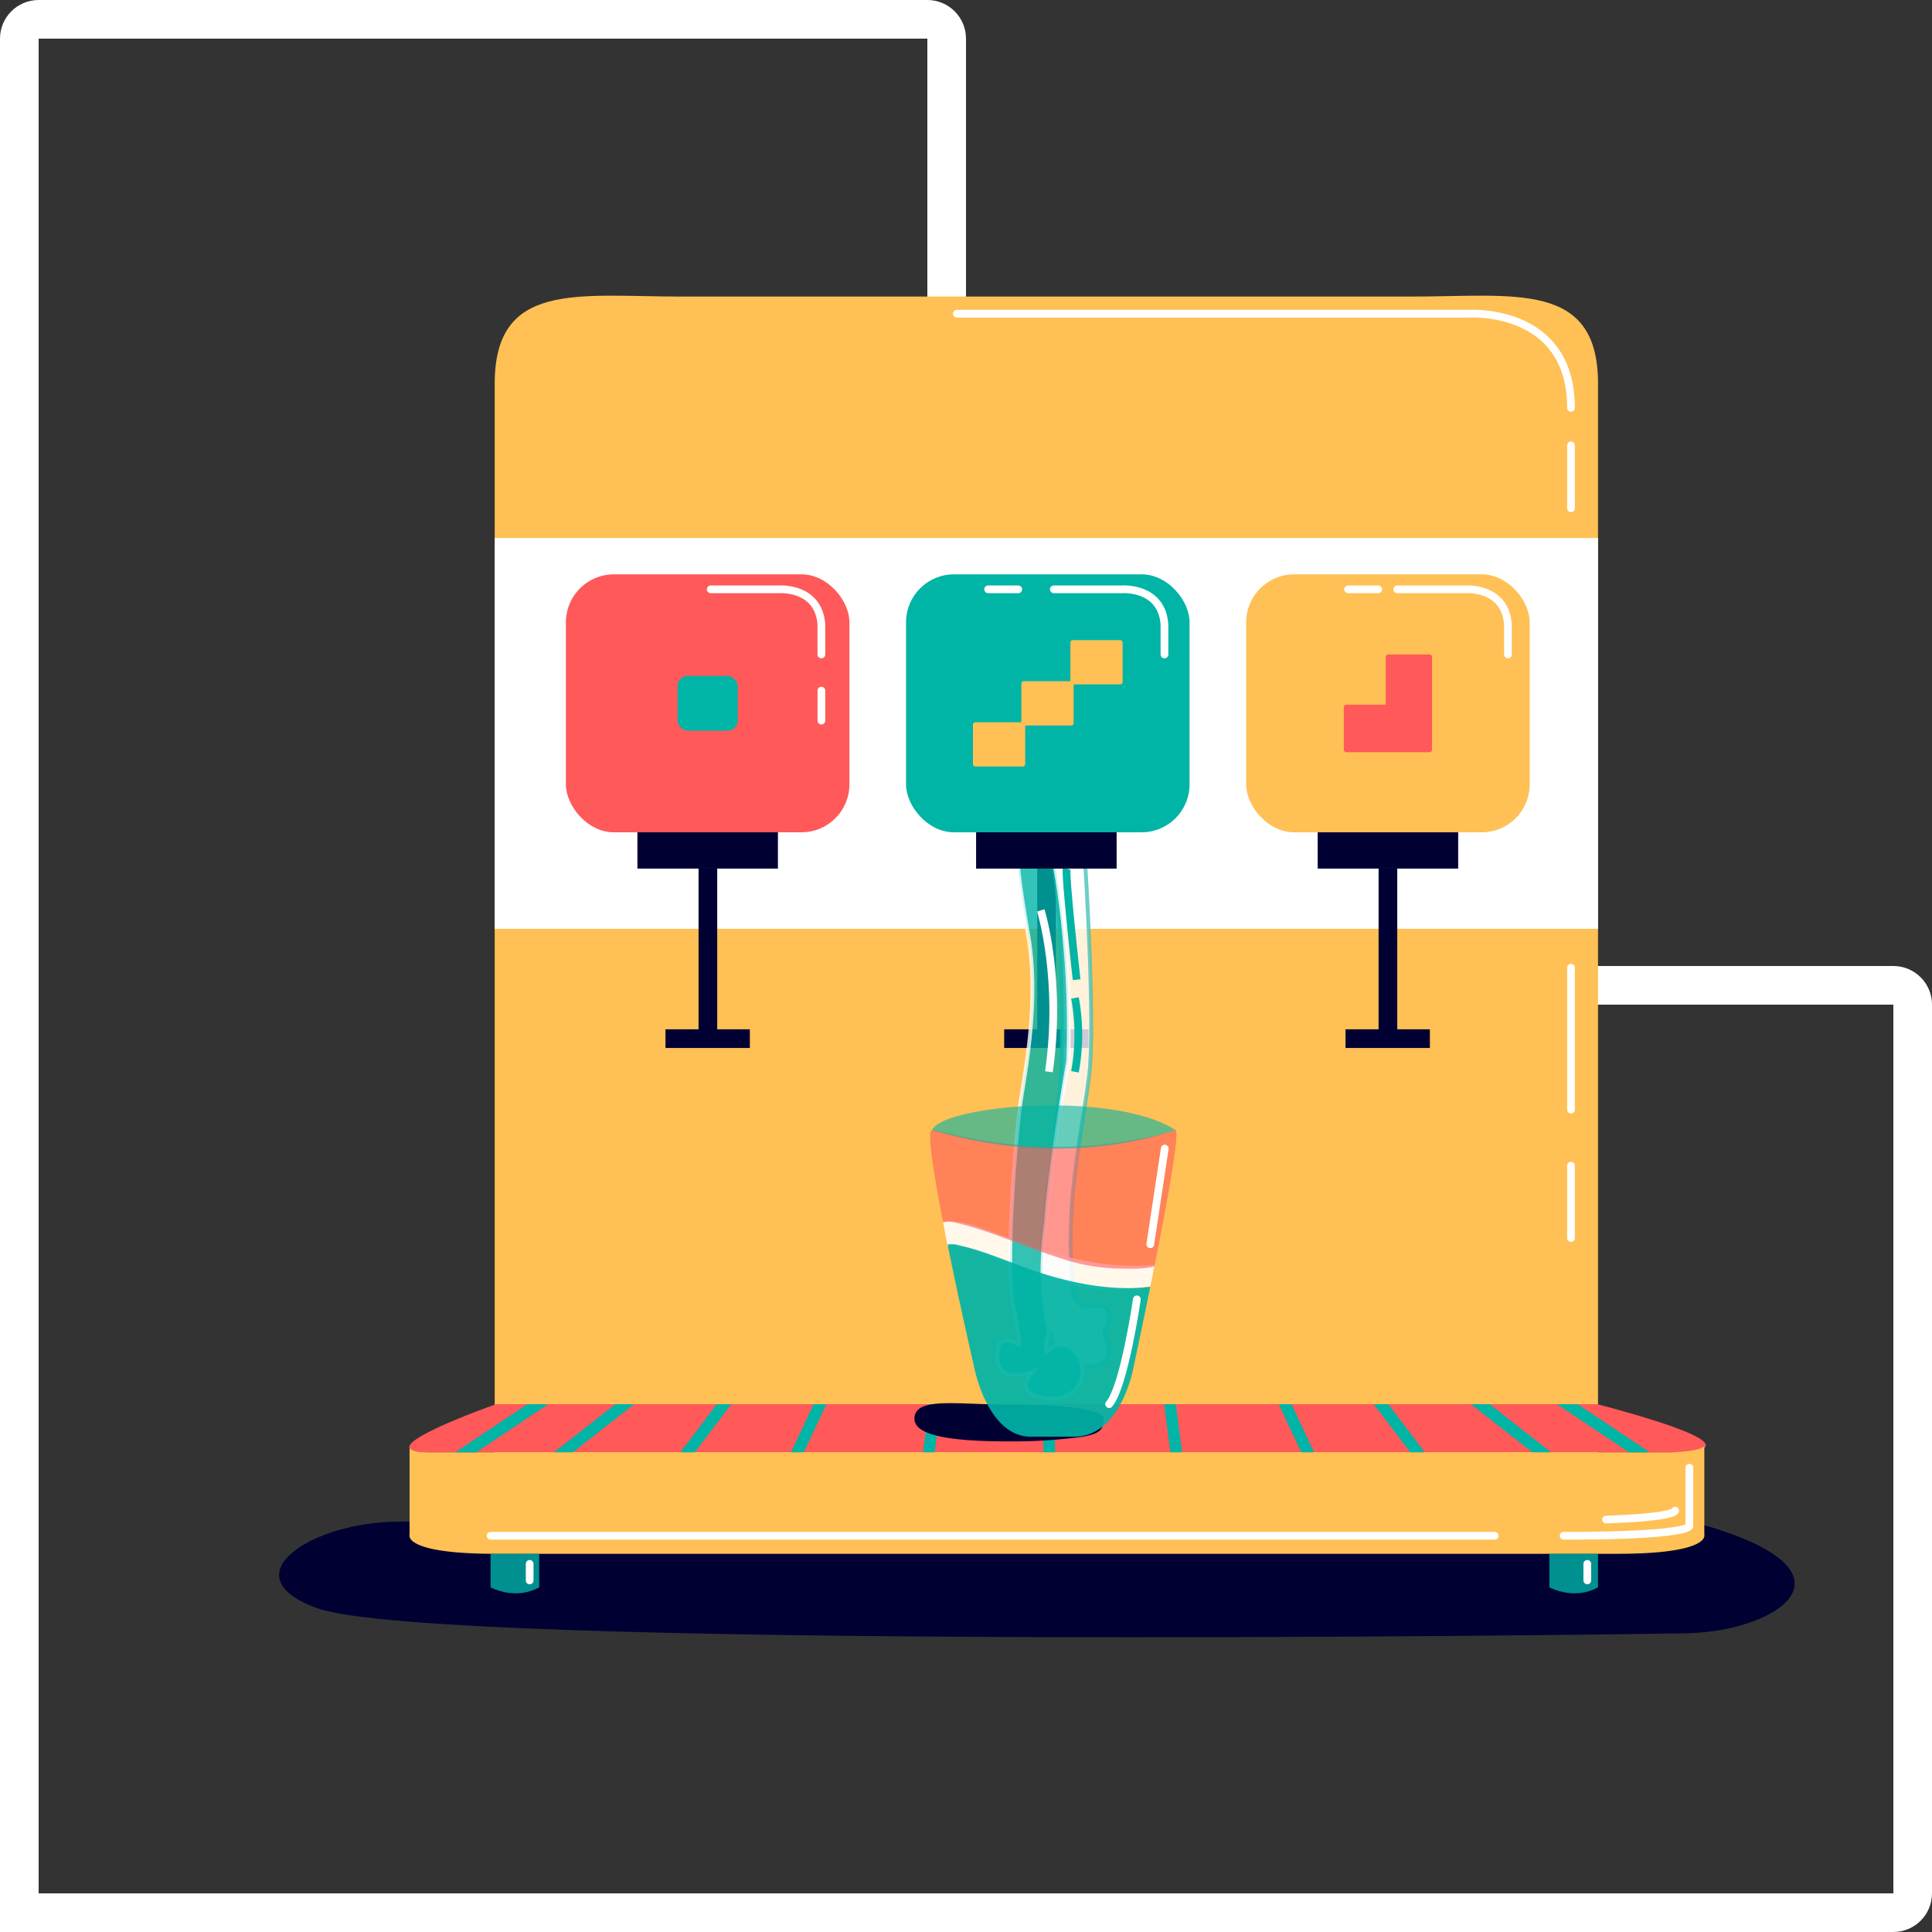 <svg xmlns="http://www.w3.org/2000/svg" xmlns:xlink="http://www.w3.org/1999/xlink" width="500" height="500" viewBox="0 0 500 500"><rect x="0" y="0" width="500" height="500" fill="#333333" stroke="none"/><defs><clipPath id="a"><path d="M132.351,453.916H455.413s26.2,0-20.792-12.458H149.613S114.116,453.916,132.351,453.916Z" transform="translate(-127.142 -441.458)" fill="none"/></clipPath></defs><g transform="translate(-152 -1295)"><g transform="translate(0 53)"><g transform="translate(652 1742) rotate(180)" fill="none"><path d="M260,500a10,10,0,0,1-10-10V250H10A10,10,0,0,1,0,240V10A10,10,0,0,1,10,0H500V490a10,10,0,0,1-10,10Z" stroke="none"/><path d="M 490 490 L 490 250 L 490 10 L 250 10 L 10 10.001 L 10 240 L 250 240 L 260 240 L 260 250 L 260 490 L 490 490 L 490 490 M 490 500 L 260 500 C 254.477 500 250 495.523 250 490 L 250 250 L 10 250 C 4.477 250 -6.626673894061241e-07 245.524 -6.626673894061241e-07 240 L -6.626673894061241e-07 10.001 C -6.626673894061241e-07 4.477 4.477 -6.626673894061241e-07 10 -6.626673894061241e-07 L 250 -6.626673894061241e-07 L 500 -6.626673894061241e-07 L 500 250 L 500 490 C 500 495.523 495.523 500 490 500 Z" stroke="none" fill="#fff"/></g><g transform="translate(172 1231)"><path d="M96.465,495.3c30.6,10.814,334.322,6.837,354.431,6.445,23.542-.458,48.027-16.445,1.036-28.9H117.726C94.556,472.839,73.3,487.113,96.465,495.3Z" transform="translate(-34.223 -68.059)" fill="#003"/><path d="M434.791,461.309V177.35c0-26.671-21.624-22.542-48.293-22.542H197.544c-26.674,0-48.293-4.129-48.293,22.542V461.309Z" transform="translate(-41.223 -67.059)" fill="#ffc055"/><rect width="285.54" height="101.138" transform="translate(108.028 150.244)" fill="#fff"/><rect width="73.374" height="66.759" rx="12.41" transform="translate(126.456 159.639)" fill="#ff595a"/><rect width="73.374" height="66.759" rx="12.41" transform="translate(214.482 159.639)" fill="#00b4a6"/><rect width="73.374" height="66.759" rx="12.41" transform="translate(302.507 159.639)" fill="#ffc055"/><path d="M311.121,243.719H298.87a.639.639,0,0,0-.639.639v10H286.189a.639.639,0,0,0-.639.639v9.98H273.662a.639.639,0,0,0-.638.639V275.8a.639.639,0,0,0,.638.639h12.251a.639.639,0,0,0,.639-.639v-9.981H298.44a.639.639,0,0,0,.638-.639v-10h12.043a.639.639,0,0,0,.639-.639V244.358A.639.639,0,0,0,311.121,243.719Z" transform="translate(-41.223 -67.059)" fill="#ffc055"/><rect width="15.573" height="14.169" rx="2.634" transform="translate(155.357 185.934)" fill="#00b4a6"/><path d="M391.834,272.052a.668.668,0,0,1-.667.668H380.522a.75.75,0,0,1-.105-.021.708.708,0,0,1-.1.021H369.668a.668.668,0,0,1-.668-.668V261.1a.668.668,0,0,1,.668-.668h10.186V248.1a.668.668,0,0,1,.668-.668h10.645a.668.668,0,0,1,.667.668v12.806a.592.592,0,0,1-.019.1.6.6,0,0,1,.019.094Z" transform="translate(-41.223 -67.059)" fill="#ff595a"/><rect width="36.364" height="9.395" transform="translate(144.961 226.398)" fill="#003"/><rect width="36.364" height="9.395" transform="translate(321.012 226.398)" fill="#003"/><path d="M132.351,453.916H455.413s26.2,0-20.792-12.458H149.613S114.116,453.916,132.351,453.916Z" transform="translate(-41.223 -67.059)" fill="#ff595a"/><path d="M462.3,452.4v22.8s1.934,4.99-22.684,4.99H149.748c-24.618,0-22.529-4.99-22.529-4.99V452.4s-.782,1.514,5.132,1.514H452.068S459.736,454.083,462.3,452.4Z" transform="translate(-41.223 -67.059)" fill="#ffc055"/><rect width="4.83" height="42.578" transform="translate(336.779 235.793)" fill="#003"/><rect width="4.83" height="21.831" transform="translate(350.053 277.384) rotate(90)" fill="#003"/><rect width="4.83" height="42.578" transform="translate(248.44 235.793)" fill="#003"/><rect width="4.83" height="21.831" transform="translate(261.714 277.384) rotate(90)" fill="#003"/><rect width="4.83" height="42.578" transform="translate(160.785 235.793)" fill="#003"/><rect width="4.83" height="21.831" transform="translate(174.059 277.384) rotate(90)" fill="#003"/><path d="M148.183,480.188v8.663s6.293,3.5,12.587,0v-8.663Z" transform="translate(-41.223 -67.059)" fill="#00b4a6" opacity="0.8"/><path d="M422.2,480.188v8.663s6.294,3.5,12.587,0v-8.663Z" transform="translate(-41.223 -67.059)" fill="#00b4a6" opacity="0.8"/><path d="M302.047,301.046s2.632,41.69,1.109,54.717c-1.765,15.1-6.567,34.172-4.228,54.834,0,0-.9,6.419,5.2,5.455s3.929,5.788,2.964,6.029,4.73,9.164-3.785,9.647-9.479-4.582-12.132-15.917,4.5-50.137,4.8-62.219-.063-44.643-2.474-52.633Z" transform="translate(-41.223 -67.059)" fill="#fff" stroke="#49c1ba" stroke-miterlimit="10" stroke-width="1" opacity="0.8"/><path d="M268.161,400.448c4.29,0,7.772,2.376,11.608,3.961,4.078,1.685,8.13,3.466,12.361,4.74,8.192,2.466,16.995,3.5,25.46,2a6.787,6.787,0,0,1,1.328-.1l1.148-5.694c-9.436,1.1-20.276-1.022-29.3-3.864-4.448-1.4-8.745-3.2-13.133-4.764-3.084-1.1-6.442-2.658-12.387-2.658l1.215,6.632A5.511,5.511,0,0,1,268.161,400.448Z" transform="translate(-41.223 -67.059)" fill="#fff" opacity="0.88"/><g transform="translate(85.919 374.399)"><g clip-path="url(#a)"><line x1="21.961" y2="14.66" transform="translate(12.957 -1.101)" fill="none" stroke="#00b4a6" stroke-miterlimit="10" stroke-width="3"/><line x1="20.791" y2="16.276" transform="translate(37.436 -1.909)" fill="none" stroke="#00b4a6" stroke-miterlimit="10" stroke-width="3"/><line x1="15.937" y2="21.052" transform="translate(68.779 -4.297)" fill="none" stroke="#00b4a6" stroke-miterlimit="10" stroke-width="3"/><line x1="11.223" y2="23.901" transform="translate(97.763 -5.721)" fill="none" stroke="#00b4a6" stroke-miterlimit="10" stroke-width="3"/><line x1="3.399" y2="26.185" transform="translate(133.579 -6.863)" fill="none" stroke="#00b4a6" stroke-miterlimit="10" stroke-width="3"/><line x2="22.678" y2="15.139" transform="translate(297.325 -1.58)" fill="none" stroke="#00b4a6" stroke-miterlimit="10" stroke-width="3"/><line x2="20.791" y2="16.276" transform="translate(274.733 -1.909)" fill="none" stroke="#00b4a6" stroke-miterlimit="10" stroke-width="3"/><line x2="15.937" y2="21.052" transform="translate(248.244 -4.297)" fill="none" stroke="#00b4a6" stroke-miterlimit="10" stroke-width="3"/><line x2="11.223" y2="23.901" transform="translate(223.974 -5.721)" fill="none" stroke="#00b4a6" stroke-miterlimit="10" stroke-width="3"/><line x2="3.399" y2="26.185" transform="translate(195.982 -6.863)" fill="none" stroke="#00b4a6" stroke-miterlimit="10" stroke-width="3"/><line x2="0.612" y2="26.397" transform="translate(165.208 -6.97)" fill="none" stroke="#00b4a6" stroke-miterlimit="10" stroke-width="3"/></g></g><path d="M268.847,159.24H400.978s26.816-1.95,26.816,24.378" transform="translate(-41.223 -67.059)" fill="none" stroke="#fff" stroke-linecap="round" stroke-linejoin="round" stroke-width="2"/><line y2="16.281" transform="translate(386.571 126.257)" stroke-width="2" stroke="#fff" stroke-linecap="round" stroke-linejoin="round" fill="none"/><line y2="36.737" transform="translate(386.571 261.431)" stroke-width="2" stroke="#fff" stroke-linecap="round" stroke-linejoin="round" fill="none"/><line y2="18.743" transform="translate(386.571 312.663)" stroke-width="2" stroke="#fff" stroke-linecap="round" stroke-linejoin="round" fill="none"/><path d="M458.417,457.9v15.1s.523,2.519-32.548,2.519" transform="translate(-41.223 -67.059)" fill="none" stroke="#fff" stroke-linecap="round" stroke-linejoin="round" stroke-width="2"/><path d="M454.753,469.012s.353,1.7-17.9,2.308" transform="translate(-41.223 -67.059)" fill="none" stroke="#fff" stroke-linecap="round" stroke-linejoin="round" stroke-width="2"/><path d="M382.832,230.577h17.8s10.141-.7,10.84,9.092v7.766" transform="translate(-41.223 -67.059)" fill="none" stroke="#fff" stroke-linecap="round" stroke-linejoin="round" stroke-width="2"/><line x2="7.804" transform="translate(328.88 163.518)" stroke-width="2" stroke="#fff" stroke-linecap="round" stroke-linejoin="round" fill="none"/><line x2="7.804" transform="translate(235.722 163.518)" stroke-width="2" stroke="#fff" stroke-linecap="round" stroke-linejoin="round" fill="none"/><path d="M293.945,230.577h17.8s10.14-.7,10.839,9.092v7.766" transform="translate(-41.223 -67.059)" fill="none" stroke="#fff" stroke-linecap="round" stroke-linejoin="round" stroke-width="2"/><path d="M205.153,230.577h17.8s10.141-.7,10.84,9.092v7.766" transform="translate(-41.223 -67.059)" fill="none" stroke="#fff" stroke-linecap="round" stroke-linejoin="round" stroke-width="2"/><line y2="7.766" transform="translate(192.573 189.731)" stroke-width="2" stroke="#fff" stroke-linecap="round" stroke-linejoin="round" fill="none"/><path d="M299.426,446.2a40.807,40.807,0,0,1-11.263.327" transform="translate(-41.223 -67.059)" fill="none" stroke="#fff" stroke-linecap="round" stroke-linejoin="round" stroke-width="2"/><line y2="4.292" transform="translate(390.791 415.725)" stroke-width="2" stroke="#fff" stroke-linecap="round" stroke-linejoin="round" fill="none"/><line y2="4.292" transform="translate(117.076 415.725)" stroke-width="2" stroke="#fff" stroke-linecap="round" stroke-linejoin="round" fill="none"/><line x1="259.874" transform="translate(106.96 408.451)" stroke-width="2" stroke="#fff" stroke-linecap="round" stroke-linejoin="round" fill="none"/><path d="M306.834,445.245c0,2.654-.808,3.842-5.467,4.643a135.138,135.138,0,0,1-19.008,1.2c-13.518,0-24.476-1.169-24.476-5.84,0-5.787,10.958-3.671,24.476-3.671S306.834,442.665,306.834,445.245Z" transform="translate(-41.223 -67.059)" fill="#003"/><path d="M292.139,427.869s3.5-3.859,7.334,0,2.071,13.023-7.334,12.059-3.618-6.852-3.618-6.852-11.334,4.386-8.8-6.922c0,0,1.085-2.68,5.185,0,0,0,.723-.214-1.447-10.343s.723-44.858,1.929-52.816,4.823-26.288,1.929-42.928-2.653-19.021-2.653-19.021h9.406a247.355,247.355,0,0,1,3.618,51.578S293.149,378,291.92,394.591c0,0-2.533,16.283.891,27.916C292.811,422.507,291.3,426.487,292.139,427.869Z" transform="translate(-41.223 -67.059)" fill="#00b4a6" stroke="#fff" stroke-miterlimit="10" stroke-width="1" opacity="0.8"/><path d="M268.11,394.383c9.426,2.151,18.168,6.336,27.358,9.233a51.06,51.06,0,0,0,14.032,2.7c3.339.084,7.149.321,10.477-.51,3.227-16.187,6.535-34.2,5.5-35.279-33.459,9.724-59.85,0-63.059,0-1.372,0,.411,11.161,2.9,23.94A5.255,5.255,0,0,1,268.11,394.383Z" transform="translate(-41.223 -67.059)" fill="#ff595a" opacity="0.6"/><path d="M262.421,370.522c2.791-6.458,46.954-10.369,63.06,0C321.272,371.746,296.817,380.665,262.421,370.522Z" transform="translate(-41.223 -67.059)" fill="#00b4a6" opacity="0.6"/><path d="M290.766,407.555c-4.448-1.4-8.745-3.2-13.133-4.764a66.332,66.332,0,0,0-7.348-2.236q-1.047-.244-2.106-.432l1.476.178a9.5,9.5,0,0,0-3.2-.177c3.158,15.576,6.817,31.478,6.817,31.478s3.462,18.961,15.412,18.267h10.543c12.351.019,15.413-18.267,15.413-18.267s1.989-9.229,4.278-20.513C309.478,412.193,299.79,410.4,290.766,407.555Z" transform="translate(-41.223 -67.059)" fill="#00b4a6" opacity="0.92"/><path d="M290.585,313.668s5.523,17.7,2.1,41.767" transform="translate(-41.223 -67.059)" fill="none" stroke="#fff" stroke-miterlimit="10" stroke-width="2"/><path d="M299.426,336.322a53.412,53.412,0,0,1,0,19.113" transform="translate(-41.223 -67.059)" fill="none" stroke="#00b4a6" stroke-miterlimit="10" stroke-width="2"/><path d="M299.849,331.6s-3.033-27.06-2.561-28.75" transform="translate(-41.223 -67.059)" fill="none" stroke="#00b4a6" stroke-miterlimit="10" stroke-width="2"/><line x1="3.751" y2="24.76" transform="translate(277.69 308.256)" stroke-width="2" stroke="#fff" stroke-linecap="round" stroke-linejoin="round" fill="none"/><path d="M315.437,414.332s-3.243,22.517-7.17,27.126" transform="translate(-41.223 -67.059)" fill="none" stroke="#fff" stroke-linecap="round" stroke-linejoin="round" stroke-width="2"/><rect width="36.364" height="9.395" transform="translate(232.616 226.398)" fill="#003"/></g></g></g></svg>
